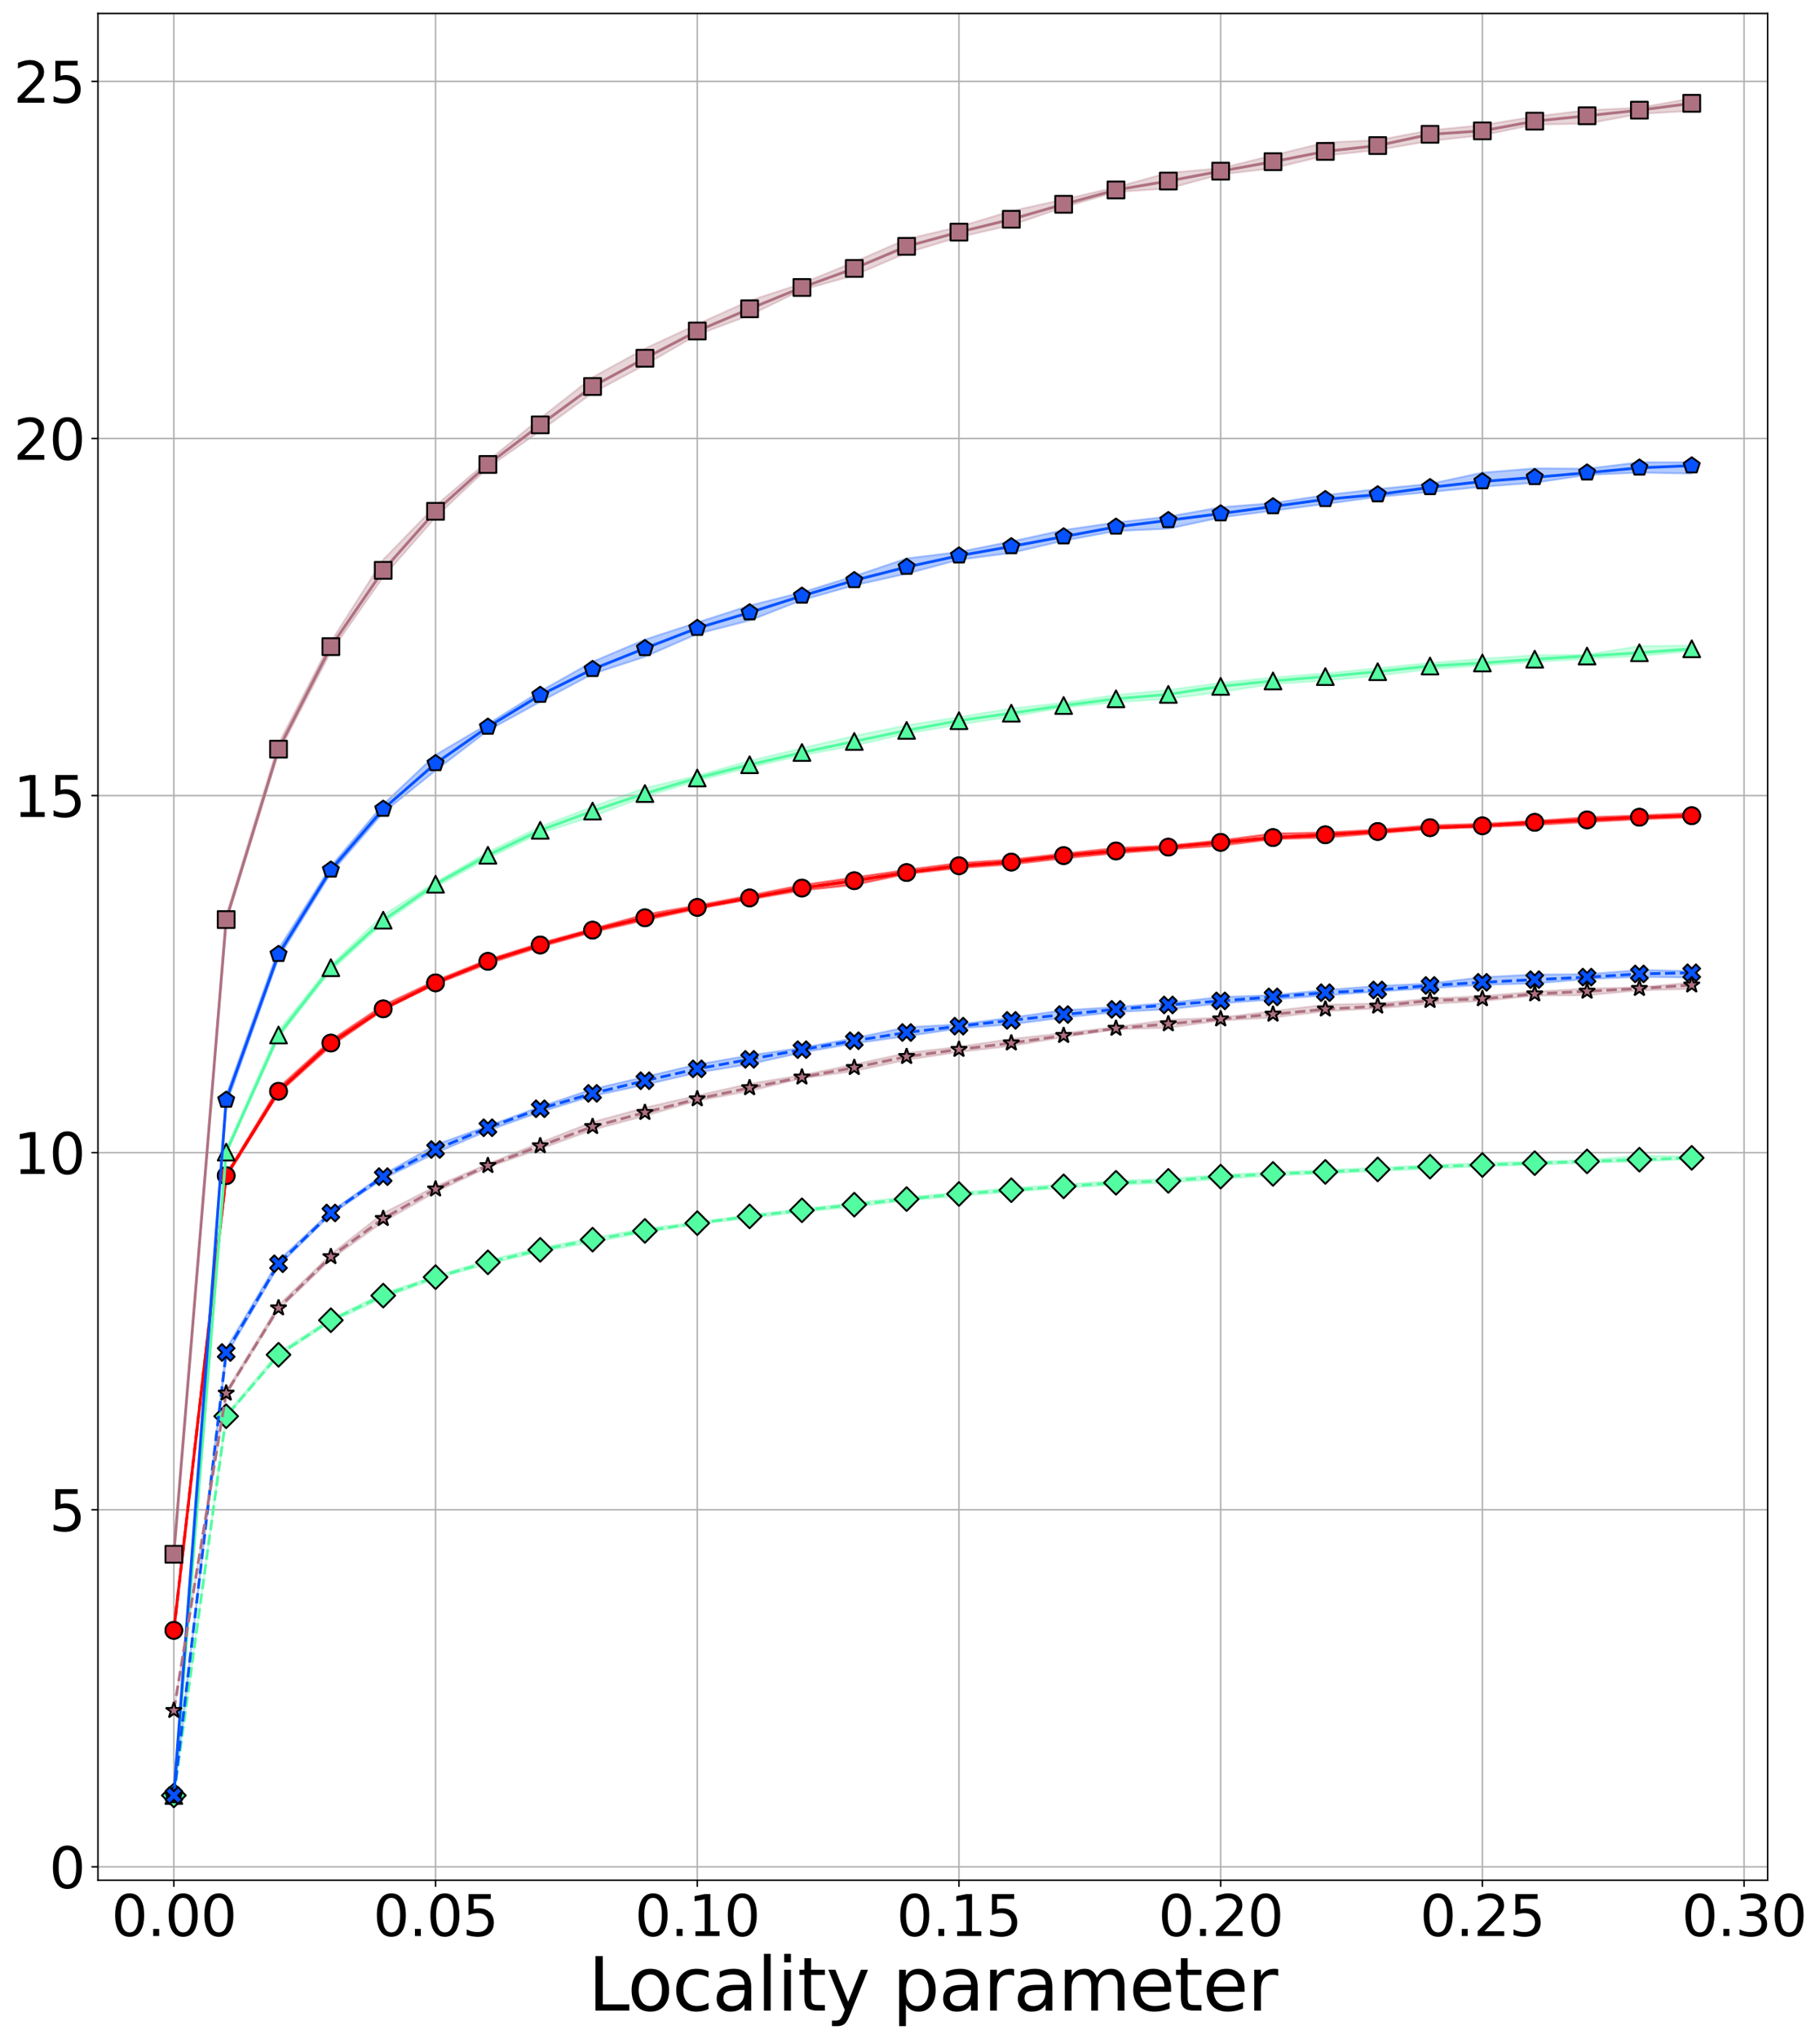 <?xml version="1.0" encoding="utf-8" standalone="no"?>
<!DOCTYPE svg PUBLIC "-//W3C//DTD SVG 1.1//EN"
  "http://www.w3.org/Graphics/SVG/1.1/DTD/svg11.dtd">
<svg height="1090.099pt" version="1.1" viewBox="0 0 973.179 1090.099" width="973.179pt" xmlns="http://www.w3.org/2000/svg" xmlns:xlink="http://www.w3.org/1999/xlink">
 <defs>
  <style type="text/css">*{stroke-linecap:butt;stroke-linejoin:round;}</style>
 </defs>
 <g id="figure_1">
  <g id="patch_1">
   <path d="M 0 1090.099 
L 973.179 1090.099 
L 973.179 0 
L 0 0 
z
" style="fill:#ffffff;"/>
  </g>
  <g id="axes_1">
   <g id="patch_2">
    <path d="M 52.375 1005.12 
L 945.175 1005.12 
L 945.175 7.2 
L 52.375 7.2 
z
" style="fill:#ffffff;"/>
   </g>
   <g id="PolyCollection_1">
    <defs>
     <path d="M 92.957 -218.573 
L 92.957 -218.573 
L 120.944 -460.749 
L 148.932 -505.694 
L 176.919 -530.895 
L 204.907 -550.174 
L 232.894 -563.978 
L 260.882 -574.908 
L 288.869 -583.891 
L 316.857 -591.798 
L 344.844 -598.2 
L 372.831 -604.247 
L 400.819 -609.313 
L 428.806 -614.123 
L 456.794 -617.086 
L 484.781 -622.934 
L 512.769 -626.073 
L 540.756 -628.058 
L 568.744 -631.242 
L 596.731 -634.013 
L 624.719 -636.052 
L 652.706 -638.075 
L 680.693 -641.484 
L 708.681 -642.362 
L 736.668 -644.611 
L 764.656 -646.936 
L 792.643 -647.997 
L 820.631 -649.097 
L 848.618 -650.677 
L 876.606 -652.136 
L 904.593 -653.166 
L 904.593 -655.407 
L 904.593 -655.407 
L 876.606 -654.212 
L 848.618 -653.258 
L 820.631 -651.277 
L 792.643 -649.734 
L 764.656 -648.936 
L 736.668 -646.619 
L 708.681 -645.092 
L 680.693 -644.523 
L 652.706 -640.885 
L 624.719 -638.098 
L 596.731 -636.781 
L 568.744 -633.819 
L 540.756 -630.619 
L 512.769 -628.791 
L 484.781 -625.099 
L 456.794 -621.026 
L 428.806 -616.971 
L 400.819 -611.405 
L 372.831 -606.076 
L 344.844 -601.258 
L 316.857 -593.615 
L 288.869 -585.941 
L 260.882 -577.107 
L 232.894 -565.906 
L 204.907 -552.701 
L 176.919 -534.052 
L 148.932 -508.653 
L 120.944 -462.379 
L 92.957 -218.573 
z
" id="m23c514df63" style="stroke:#fe0002;stroke-opacity:0.3;"/>
    </defs>
    <g clip-path="url(#pddb7ab4863)">
     <use style="fill:#fe0002;fill-opacity:0.3;stroke:#fe0002;stroke-opacity:0.3;" x="0" xlink:href="#m23c514df63" y="1090.099"/>
    </g>
   </g>
   <g id="PolyCollection_2">
    <g clip-path="url(#pddb7ab4863)">
     <use style="fill:#fe0002;fill-opacity:0.3;stroke:#fe0002;stroke-opacity:0.3;" x="0" xlink:href="#m23c514df63" y="1090.099"/>
    </g>
   </g>
   <g id="PolyCollection_3">
    <defs>
     <path d="M 92.957 -130.339 
L 92.957 -130.339 
L 120.944 -473.118 
L 148.932 -535.411 
L 176.919 -571.163 
L 204.907 -596.493 
L 232.894 -615.933 
L 260.882 -631.234 
L 288.869 -644.691 
L 316.857 -653.613 
L 344.844 -664.245 
L 372.831 -672.701 
L 400.819 -679.764 
L 428.806 -686.319 
L 456.794 -691.499 
L 484.781 -697.948 
L 512.769 -702.727 
L 540.756 -707.026 
L 568.744 -711.882 
L 596.731 -714.688 
L 624.719 -716.581 
L 652.706 -720.136 
L 680.693 -724.442 
L 708.681 -726.267 
L 736.668 -728.863 
L 764.656 -732.409 
L 792.643 -734.299 
L 820.631 -736.284 
L 848.618 -737.937 
L 876.606 -739.369 
L 904.593 -742.106 
L 904.593 -745.012 
L 904.593 -745.012 
L 876.606 -744.721 
L 848.618 -740.129 
L 820.631 -739.842 
L 792.643 -737.968 
L 764.656 -735.693 
L 736.668 -732.902 
L 708.681 -730.161 
L 680.693 -727.928 
L 652.706 -725.053 
L 624.719 -721.273 
L 596.731 -718.567 
L 568.744 -714.455 
L 540.756 -711.355 
L 512.769 -706.762 
L 484.781 -702.387 
L 456.794 -696.741 
L 428.806 -690.117 
L 400.819 -683.372 
L 372.831 -675.446 
L 344.844 -668.872 
L 316.857 -658.87 
L 288.869 -648.154 
L 260.882 -634.613 
L 232.894 -618.579 
L 204.907 -600.975 
L 176.919 -574.244 
L 148.932 -539.198 
L 120.944 -476.008 
L 92.957 -130.339 
z
" id="m0cbf4e301d" style="stroke:#53fca1;stroke-opacity:0.3;"/>
    </defs>
    <g clip-path="url(#pddb7ab4863)">
     <use style="fill:#53fca1;fill-opacity:0.3;stroke:#53fca1;stroke-opacity:0.3;" x="0" xlink:href="#m0cbf4e301d" y="1090.099"/>
    </g>
   </g>
   <g id="PolyCollection_4">
    <defs>
     <path d="M 92.957 -130.339 
L 92.957 -130.339 
L 120.944 -332.488 
L 148.932 -365.277 
L 176.919 -383.381 
L 204.907 -396.238 
L 232.894 -406.539 
L 260.882 -414.391 
L 288.869 -420.923 
L 316.857 -426.039 
L 344.844 -431.254 
L 372.831 -435.602 
L 400.819 -438.977 
L 428.806 -442.26 
L 456.794 -444.99 
L 484.781 -448.288 
L 512.769 -450.755 
L 540.756 -452.988 
L 568.744 -455.114 
L 596.731 -456.672 
L 624.719 -457.894 
L 652.706 -459.787 
L 680.693 -461.738 
L 708.681 -462.704 
L 736.668 -464.074 
L 764.656 -465.357 
L 792.643 -466.647 
L 820.631 -467.419 
L 848.618 -468.434 
L 876.606 -469.19 
L 904.593 -470.492 
L 904.593 -471.931 
L 904.593 -471.931 
L 876.606 -472.317 
L 848.618 -469.95 
L 820.631 -469.263 
L 792.643 -468.51 
L 764.656 -467.258 
L 736.668 -465.872 
L 708.681 -464.72 
L 680.693 -463.479 
L 652.706 -462.124 
L 624.719 -459.997 
L 596.731 -458.917 
L 568.744 -456.974 
L 540.756 -455.126 
L 512.769 -452.553 
L 484.781 -450.254 
L 456.794 -447.143 
L 428.806 -443.803 
L 400.819 -440.726 
L 372.831 -436.69 
L 344.844 -433.464 
L 316.857 -428.25 
L 288.869 -423.107 
L 260.882 -416.468 
L 232.894 -407.909 
L 204.907 -398.865 
L 176.919 -385.068 
L 148.932 -367.251 
L 120.944 -334.064 
L 92.957 -130.339 
z
" id="ma7f40b31f6" style="stroke:#53fca1;stroke-opacity:0.3;"/>
    </defs>
    <g clip-path="url(#pddb7ab4863)">
     <use style="fill:#53fca1;fill-opacity:0.3;stroke:#53fca1;stroke-opacity:0.3;" x="0" xlink:href="#ma7f40b31f6" y="1090.099"/>
    </g>
   </g>
   <g id="PolyCollection_5">
    <defs>
     <path d="M 92.957 -130.339 
L 92.957 -130.339 
L 120.944 -499.414 
L 148.932 -577.978 
L 176.919 -623.251 
L 204.907 -655.675 
L 232.894 -678.206 
L 260.882 -699.597 
L 288.869 -714.955 
L 316.857 -729.844 
L 344.844 -739.01 
L 372.831 -751.253 
L 400.819 -758.396 
L 428.806 -769.299 
L 456.794 -777.202 
L 484.781 -783.409 
L 512.769 -790.881 
L 540.756 -794.504 
L 568.744 -801.066 
L 596.731 -806.235 
L 624.719 -807.464 
L 652.706 -813.458 
L 680.693 -817.104 
L 708.681 -820.704 
L 736.668 -824.445 
L 764.656 -827.06 
L 792.643 -829.897 
L 820.631 -832.035 
L 848.618 -836.204 
L 876.606 -837.479 
L 904.593 -836.937 
L 904.593 -842.969 
L 904.593 -842.969 
L 876.606 -843.011 
L 848.618 -839.548 
L 820.631 -839.731 
L 792.643 -837.448 
L 764.656 -831.439 
L 736.668 -828.679 
L 708.681 -825.449 
L 680.693 -821.151 
L 652.706 -818.967 
L 624.719 -813.935 
L 596.731 -810.809 
L 568.744 -806.754 
L 540.756 -800.635 
L 512.769 -795.049 
L 484.781 -791.583 
L 456.794 -782.119 
L 428.806 -773.434 
L 400.819 -766.402 
L 372.831 -757.343 
L 344.844 -748.203 
L 316.857 -736.353 
L 288.869 -720.559 
L 260.882 -703.086 
L 232.894 -686.579 
L 204.907 -660.115 
L 176.919 -627.042 
L 148.932 -582.906 
L 120.944 -504.652 
L 92.957 -130.339 
z
" id="m5952fca141" style="stroke:#0652ff;stroke-opacity:0.3;"/>
    </defs>
    <g clip-path="url(#pddb7ab4863)">
     <use style="fill:#0652ff;fill-opacity:0.3;stroke:#0652ff;stroke-opacity:0.3;" x="0" xlink:href="#m5952fca141" y="1090.099"/>
    </g>
   </g>
   <g id="PolyCollection_6">
    <defs>
     <path d="M 92.957 -130.339 
L 92.957 -130.339 
L 120.944 -365.422 
L 148.932 -413.387 
L 176.919 -440.867 
L 204.907 -459.963 
L 232.894 -473.676 
L 260.882 -485.709 
L 288.869 -495.677 
L 316.857 -504.209 
L 344.844 -510.23 
L 372.831 -516.708 
L 400.819 -521.251 
L 428.806 -527.463 
L 456.794 -532.334 
L 484.781 -536.186 
L 512.769 -540.305 
L 540.756 -542.546 
L 568.744 -546.146 
L 596.731 -549.105 
L 624.719 -550.575 
L 652.706 -553.709 
L 680.693 -555.828 
L 708.681 -558.008 
L 736.668 -560.054 
L 764.656 -561.825 
L 792.643 -563.631 
L 820.631 -564.406 
L 848.618 -566.716 
L 876.606 -567.884 
L 904.593 -567.548 
L 904.593 -571.026 
L 904.593 -571.026 
L 876.606 -571.568 
L 848.618 -569.335 
L 820.631 -569.178 
L 792.643 -567.724 
L 764.656 -564.372 
L 736.668 -563.047 
L 708.681 -560.879 
L 680.693 -558.164 
L 652.706 -557.118 
L 624.719 -554.053 
L 596.731 -551.785 
L 568.744 -550.059 
L 540.756 -546.158 
L 512.769 -542.527 
L 484.781 -540.992 
L 456.794 -535.144 
L 428.806 -530.04 
L 400.819 -525.913 
L 372.831 -521.083 
L 344.844 -514.467 
L 316.857 -507.886 
L 288.869 -498.513 
L 260.882 -488.19 
L 232.894 -478.127 
L 204.907 -462.177 
L 176.919 -442.528 
L 148.932 -416.254 
L 120.944 -369.072 
L 92.957 -130.339 
z
" id="md74a948217" style="stroke:#0652ff;stroke-opacity:0.3;"/>
    </defs>
    <g clip-path="url(#pddb7ab4863)">
     <use style="fill:#0652ff;fill-opacity:0.3;stroke:#0652ff;stroke-opacity:0.3;" x="0" xlink:href="#md74a948217" y="1090.099"/>
    </g>
   </g>
   <g id="PolyCollection_7">
    <defs>
     <path d="M 92.957 -259.257 
L 92.957 -259.257 
L 120.944 -597.154 
L 148.932 -687.701 
L 176.919 -741.725 
L 204.907 -781.711 
L 232.894 -813.588 
L 260.882 -840.105 
L 288.869 -859.743 
L 316.857 -880.091 
L 344.844 -895.011 
L 372.831 -911.156 
L 400.819 -921.566 
L 428.806 -935.142 
L 456.794 -942.911 
L 484.781 -954.925 
L 512.769 -963.343 
L 540.756 -969.73 
L 568.744 -979.266 
L 596.731 -987.505 
L 624.719 -989.322 
L 652.706 -996.87 
L 680.693 -1000.157 
L 708.681 -1006.891 
L 736.668 -1009.918 
L 764.656 -1014.729 
L 792.643 -1017.806 
L 820.631 -1023.528 
L 848.618 -1024.002 
L 876.606 -1029.201 
L 904.593 -1030.828 
L 904.593 -1037.539 
L 904.593 -1037.539 
L 876.606 -1032.504 
L 848.618 -1031.19 
L 820.631 -1027.816 
L 792.643 -1023.196 
L 764.656 -1020.436 
L 736.668 -1015.175 
L 708.681 -1013.904 
L 680.693 -1007.055 
L 652.706 -1000.13 
L 624.719 -997.721 
L 596.731 -989.994 
L 568.744 -983.443 
L 540.756 -977.293 
L 512.769 -968.852 
L 484.781 -962.263 
L 456.794 -950.023 
L 428.806 -938.509 
L 400.819 -929.366 
L 372.831 -916.745 
L 344.844 -903.746 
L 316.857 -888.406 
L 288.869 -866.462 
L 260.882 -843.694 
L 232.894 -819.727 
L 204.907 -790.938 
L 176.919 -747.046 
L 148.932 -692.584 
L 120.944 -600.578 
L 92.957 -259.257 
z
" id="me5a037c5cf" style="stroke:#ae7181;stroke-opacity:0.3;"/>
    </defs>
    <g clip-path="url(#pddb7ab4863)">
     <use style="fill:#ae7181;fill-opacity:0.3;stroke:#ae7181;stroke-opacity:0.3;" x="0" xlink:href="#me5a037c5cf" y="1090.099"/>
    </g>
   </g>
   <g id="PolyCollection_8">
    <defs>
     <path d="M 92.957 -175.714 
L 92.957 -175.714 
L 120.944 -344.662 
L 148.932 -389.936 
L 176.919 -416.947 
L 204.907 -436.94 
L 232.894 -452.879 
L 260.882 -466.138 
L 288.869 -475.957 
L 316.857 -486.131 
L 344.844 -493.591 
L 372.831 -501.663 
L 400.819 -506.868 
L 428.806 -513.656 
L 456.794 -517.541 
L 484.781 -523.548 
L 512.769 -527.757 
L 540.756 -530.95 
L 568.744 -535.718 
L 596.731 -539.838 
L 624.719 -540.746 
L 652.706 -544.52 
L 680.693 -546.163 
L 708.681 -549.531 
L 736.668 -551.044 
L 764.656 -553.449 
L 792.643 -554.988 
L 820.631 -557.849 
L 848.618 -558.086 
L 876.606 -560.686 
L 904.593 -561.499 
L 904.593 -564.855 
L 904.593 -564.855 
L 876.606 -562.337 
L 848.618 -561.68 
L 820.631 -559.993 
L 792.643 -557.683 
L 764.656 -556.303 
L 736.668 -553.673 
L 708.681 -553.037 
L 680.693 -549.613 
L 652.706 -546.15 
L 624.719 -544.946 
L 596.731 -541.082 
L 568.744 -537.807 
L 540.756 -534.731 
L 512.769 -530.511 
L 484.781 -527.216 
L 456.794 -521.097 
L 428.806 -515.34 
L 400.819 -510.768 
L 372.831 -504.457 
L 344.844 -497.958 
L 316.857 -490.288 
L 288.869 -479.316 
L 260.882 -467.932 
L 232.894 -455.948 
L 204.907 -441.554 
L 176.919 -419.608 
L 148.932 -392.377 
L 120.944 -346.374 
L 92.957 -175.714 
z
" id="m7988784950" style="stroke:#ae7181;stroke-opacity:0.3;"/>
    </defs>
    <g clip-path="url(#pddb7ab4863)">
     <use style="fill:#ae7181;fill-opacity:0.3;stroke:#ae7181;stroke-opacity:0.3;" x="0" xlink:href="#m7988784950" y="1090.099"/>
    </g>
   </g>
   <g id="matplotlib.axis_1">
    <g id="xtick_1">
     <g id="line2d_1">
      <path clip-path="url(#pddb7ab4863)" d="M 92.957 1005.12 
L 92.957 7.2 
" style="fill:none;stroke:#b0b0b0;stroke-linecap:square;stroke-width:0.8;"/>
     </g>
     <g id="line2d_2">
      <defs>
       <path d="M 0 0 
L 0 3.5 
" id="m2d2b3b5a59" style="stroke:#000000;stroke-width:0.8;"/>
      </defs>
      <g>
       <use style="stroke:#000000;stroke-width:0.8;" x="92.957" xlink:href="#m2d2b3b5a59" y="1005.12"/>
      </g>
     </g>
     <g id="text_1">
      <!-- 0.00 -->
      <g transform="translate(59.558 1034.915)scale(0.3 -0.3)">
       <defs>
        <path d="M 2034 4250 
Q 1547 4250 1301 3770 
Q 1056 3291 1056 2328 
Q 1056 1369 1301 889 
Q 1547 409 2034 409 
Q 2525 409 2770 889 
Q 3016 1369 3016 2328 
Q 3016 3291 2770 3770 
Q 2525 4250 2034 4250 
z
M 2034 4750 
Q 2819 4750 3233 4129 
Q 3647 3509 3647 2328 
Q 3647 1150 3233 529 
Q 2819 -91 2034 -91 
Q 1250 -91 836 529 
Q 422 1150 422 2328 
Q 422 3509 836 4129 
Q 1250 4750 2034 4750 
z
" id="DejaVuSans-30" transform="scale(0.016)"/>
        <path d="M 684 794 
L 1344 794 
L 1344 0 
L 684 0 
L 684 794 
z
" id="DejaVuSans-2e" transform="scale(0.016)"/>
       </defs>
       <use xlink:href="#DejaVuSans-30"/>
       <use x="63.623" xlink:href="#DejaVuSans-2e"/>
       <use x="95.41" xlink:href="#DejaVuSans-30"/>
       <use x="159.033" xlink:href="#DejaVuSans-30"/>
      </g>
     </g>
    </g>
    <g id="xtick_2">
     <g id="line2d_3">
      <path clip-path="url(#pddb7ab4863)" d="M 232.894 1005.12 
L 232.894 7.2 
" style="fill:none;stroke:#b0b0b0;stroke-linecap:square;stroke-width:0.8;"/>
     </g>
     <g id="line2d_4">
      <g>
       <use style="stroke:#000000;stroke-width:0.8;" x="232.894" xlink:href="#m2d2b3b5a59" y="1005.12"/>
      </g>
     </g>
     <g id="text_2">
      <!-- 0.05 -->
      <g transform="translate(199.496 1034.915)scale(0.3 -0.3)">
       <defs>
        <path d="M 691 4666 
L 3169 4666 
L 3169 4134 
L 1269 4134 
L 1269 2991 
Q 1406 3038 1543 3061 
Q 1681 3084 1819 3084 
Q 2600 3084 3056 2656 
Q 3513 2228 3513 1497 
Q 3513 744 3044 326 
Q 2575 -91 1722 -91 
Q 1428 -91 1123 -41 
Q 819 9 494 109 
L 494 744 
Q 775 591 1075 516 
Q 1375 441 1709 441 
Q 2250 441 2565 725 
Q 2881 1009 2881 1497 
Q 2881 1984 2565 2268 
Q 2250 2553 1709 2553 
Q 1456 2553 1204 2497 
Q 953 2441 691 2322 
L 691 4666 
z
" id="DejaVuSans-35" transform="scale(0.016)"/>
       </defs>
       <use xlink:href="#DejaVuSans-30"/>
       <use x="63.623" xlink:href="#DejaVuSans-2e"/>
       <use x="95.41" xlink:href="#DejaVuSans-30"/>
       <use x="159.033" xlink:href="#DejaVuSans-35"/>
      </g>
     </g>
    </g>
    <g id="xtick_3">
     <g id="line2d_5">
      <path clip-path="url(#pddb7ab4863)" d="M 372.831 1005.12 
L 372.831 7.2 
" style="fill:none;stroke:#b0b0b0;stroke-linecap:square;stroke-width:0.8;"/>
     </g>
     <g id="line2d_6">
      <g>
       <use style="stroke:#000000;stroke-width:0.8;" x="372.831" xlink:href="#m2d2b3b5a59" y="1005.12"/>
      </g>
     </g>
     <g id="text_3">
      <!-- 0.10 -->
      <g transform="translate(339.433 1034.915)scale(0.3 -0.3)">
       <defs>
        <path d="M 794 531 
L 1825 531 
L 1825 4091 
L 703 3866 
L 703 4441 
L 1819 4666 
L 2450 4666 
L 2450 531 
L 3481 531 
L 3481 0 
L 794 0 
L 794 531 
z
" id="DejaVuSans-31" transform="scale(0.016)"/>
       </defs>
       <use xlink:href="#DejaVuSans-30"/>
       <use x="63.623" xlink:href="#DejaVuSans-2e"/>
       <use x="95.41" xlink:href="#DejaVuSans-31"/>
       <use x="159.033" xlink:href="#DejaVuSans-30"/>
      </g>
     </g>
    </g>
    <g id="xtick_4">
     <g id="line2d_7">
      <path clip-path="url(#pddb7ab4863)" d="M 512.769 1005.12 
L 512.769 7.2 
" style="fill:none;stroke:#b0b0b0;stroke-linecap:square;stroke-width:0.8;"/>
     </g>
     <g id="line2d_8">
      <g>
       <use style="stroke:#000000;stroke-width:0.8;" x="512.769" xlink:href="#m2d2b3b5a59" y="1005.12"/>
      </g>
     </g>
     <g id="text_4">
      <!-- 0.15 -->
      <g transform="translate(479.37 1034.915)scale(0.3 -0.3)">
       <use xlink:href="#DejaVuSans-30"/>
       <use x="63.623" xlink:href="#DejaVuSans-2e"/>
       <use x="95.41" xlink:href="#DejaVuSans-31"/>
       <use x="159.033" xlink:href="#DejaVuSans-35"/>
      </g>
     </g>
    </g>
    <g id="xtick_5">
     <g id="line2d_9">
      <path clip-path="url(#pddb7ab4863)" d="M 652.706 1005.12 
L 652.706 7.2 
" style="fill:none;stroke:#b0b0b0;stroke-linecap:square;stroke-width:0.8;"/>
     </g>
     <g id="line2d_10">
      <g>
       <use style="stroke:#000000;stroke-width:0.8;" x="652.706" xlink:href="#m2d2b3b5a59" y="1005.12"/>
      </g>
     </g>
     <g id="text_5">
      <!-- 0.20 -->
      <g transform="translate(619.308 1034.915)scale(0.3 -0.3)">
       <defs>
        <path d="M 1228 531 
L 3431 531 
L 3431 0 
L 469 0 
L 469 531 
Q 828 903 1448 1529 
Q 2069 2156 2228 2338 
Q 2531 2678 2651 2914 
Q 2772 3150 2772 3378 
Q 2772 3750 2511 3984 
Q 2250 4219 1831 4219 
Q 1534 4219 1204 4116 
Q 875 4013 500 3803 
L 500 4441 
Q 881 4594 1212 4672 
Q 1544 4750 1819 4750 
Q 2544 4750 2975 4387 
Q 3406 4025 3406 3419 
Q 3406 3131 3298 2873 
Q 3191 2616 2906 2266 
Q 2828 2175 2409 1742 
Q 1991 1309 1228 531 
z
" id="DejaVuSans-32" transform="scale(0.016)"/>
       </defs>
       <use xlink:href="#DejaVuSans-30"/>
       <use x="63.623" xlink:href="#DejaVuSans-2e"/>
       <use x="95.41" xlink:href="#DejaVuSans-32"/>
       <use x="159.033" xlink:href="#DejaVuSans-30"/>
      </g>
     </g>
    </g>
    <g id="xtick_6">
     <g id="line2d_11">
      <path clip-path="url(#pddb7ab4863)" d="M 792.643 1005.12 
L 792.643 7.2 
" style="fill:none;stroke:#b0b0b0;stroke-linecap:square;stroke-width:0.8;"/>
     </g>
     <g id="line2d_12">
      <g>
       <use style="stroke:#000000;stroke-width:0.8;" x="792.643" xlink:href="#m2d2b3b5a59" y="1005.12"/>
      </g>
     </g>
     <g id="text_6">
      <!-- 0.25 -->
      <g transform="translate(759.245 1034.915)scale(0.3 -0.3)">
       <use xlink:href="#DejaVuSans-30"/>
       <use x="63.623" xlink:href="#DejaVuSans-2e"/>
       <use x="95.41" xlink:href="#DejaVuSans-32"/>
       <use x="159.033" xlink:href="#DejaVuSans-35"/>
      </g>
     </g>
    </g>
    <g id="xtick_7">
     <g id="line2d_13">
      <path clip-path="url(#pddb7ab4863)" d="M 932.581 1005.12 
L 932.581 7.2 
" style="fill:none;stroke:#b0b0b0;stroke-linecap:square;stroke-width:0.8;"/>
     </g>
     <g id="line2d_14">
      <g>
       <use style="stroke:#000000;stroke-width:0.8;" x="932.581" xlink:href="#m2d2b3b5a59" y="1005.12"/>
      </g>
     </g>
     <g id="text_7">
      <!-- 0.30 -->
      <g transform="translate(899.182 1034.915)scale(0.3 -0.3)">
       <defs>
        <path d="M 2597 2516 
Q 3050 2419 3304 2112 
Q 3559 1806 3559 1356 
Q 3559 666 3084 287 
Q 2609 -91 1734 -91 
Q 1441 -91 1130 -33 
Q 819 25 488 141 
L 488 750 
Q 750 597 1062 519 
Q 1375 441 1716 441 
Q 2309 441 2620 675 
Q 2931 909 2931 1356 
Q 2931 1769 2642 2001 
Q 2353 2234 1838 2234 
L 1294 2234 
L 1294 2753 
L 1863 2753 
Q 2328 2753 2575 2939 
Q 2822 3125 2822 3475 
Q 2822 3834 2567 4026 
Q 2313 4219 1838 4219 
Q 1578 4219 1281 4162 
Q 984 4106 628 3988 
L 628 4550 
Q 988 4650 1302 4700 
Q 1616 4750 1894 4750 
Q 2613 4750 3031 4423 
Q 3450 4097 3450 3541 
Q 3450 3153 3228 2886 
Q 3006 2619 2597 2516 
z
" id="DejaVuSans-33" transform="scale(0.016)"/>
       </defs>
       <use xlink:href="#DejaVuSans-30"/>
       <use x="63.623" xlink:href="#DejaVuSans-2e"/>
       <use x="95.41" xlink:href="#DejaVuSans-33"/>
       <use x="159.033" xlink:href="#DejaVuSans-30"/>
      </g>
     </g>
    </g>
    <g id="text_8">
     <!-- Locality parameter -->
     <g transform="translate(314.482 1074.788)scale(0.39 -0.39)">
      <defs>
       <path d="M 628 4666 
L 1259 4666 
L 1259 531 
L 3531 531 
L 3531 0 
L 628 0 
L 628 4666 
z
" id="DejaVuSans-4c" transform="scale(0.016)"/>
       <path d="M 1959 3097 
Q 1497 3097 1228 2736 
Q 959 2375 959 1747 
Q 959 1119 1226 758 
Q 1494 397 1959 397 
Q 2419 397 2687 759 
Q 2956 1122 2956 1747 
Q 2956 2369 2687 2733 
Q 2419 3097 1959 3097 
z
M 1959 3584 
Q 2709 3584 3137 3096 
Q 3566 2609 3566 1747 
Q 3566 888 3137 398 
Q 2709 -91 1959 -91 
Q 1206 -91 779 398 
Q 353 888 353 1747 
Q 353 2609 779 3096 
Q 1206 3584 1959 3584 
z
" id="DejaVuSans-6f" transform="scale(0.016)"/>
       <path d="M 3122 3366 
L 3122 2828 
Q 2878 2963 2633 3030 
Q 2388 3097 2138 3097 
Q 1578 3097 1268 2742 
Q 959 2388 959 1747 
Q 959 1106 1268 751 
Q 1578 397 2138 397 
Q 2388 397 2633 464 
Q 2878 531 3122 666 
L 3122 134 
Q 2881 22 2623 -34 
Q 2366 -91 2075 -91 
Q 1284 -91 818 406 
Q 353 903 353 1747 
Q 353 2603 823 3093 
Q 1294 3584 2113 3584 
Q 2378 3584 2631 3529 
Q 2884 3475 3122 3366 
z
" id="DejaVuSans-63" transform="scale(0.016)"/>
       <path d="M 2194 1759 
Q 1497 1759 1228 1600 
Q 959 1441 959 1056 
Q 959 750 1161 570 
Q 1363 391 1709 391 
Q 2188 391 2477 730 
Q 2766 1069 2766 1631 
L 2766 1759 
L 2194 1759 
z
M 3341 1997 
L 3341 0 
L 2766 0 
L 2766 531 
Q 2569 213 2275 61 
Q 1981 -91 1556 -91 
Q 1019 -91 701 211 
Q 384 513 384 1019 
Q 384 1609 779 1909 
Q 1175 2209 1959 2209 
L 2766 2209 
L 2766 2266 
Q 2766 2663 2505 2880 
Q 2244 3097 1772 3097 
Q 1472 3097 1187 3025 
Q 903 2953 641 2809 
L 641 3341 
Q 956 3463 1253 3523 
Q 1550 3584 1831 3584 
Q 2591 3584 2966 3190 
Q 3341 2797 3341 1997 
z
" id="DejaVuSans-61" transform="scale(0.016)"/>
       <path d="M 603 4863 
L 1178 4863 
L 1178 0 
L 603 0 
L 603 4863 
z
" id="DejaVuSans-6c" transform="scale(0.016)"/>
       <path d="M 603 3500 
L 1178 3500 
L 1178 0 
L 603 0 
L 603 3500 
z
M 603 4863 
L 1178 4863 
L 1178 4134 
L 603 4134 
L 603 4863 
z
" id="DejaVuSans-69" transform="scale(0.016)"/>
       <path d="M 1172 4494 
L 1172 3500 
L 2356 3500 
L 2356 3053 
L 1172 3053 
L 1172 1153 
Q 1172 725 1289 603 
Q 1406 481 1766 481 
L 2356 481 
L 2356 0 
L 1766 0 
Q 1100 0 847 248 
Q 594 497 594 1153 
L 594 3053 
L 172 3053 
L 172 3500 
L 594 3500 
L 594 4494 
L 1172 4494 
z
" id="DejaVuSans-74" transform="scale(0.016)"/>
       <path d="M 2059 -325 
Q 1816 -950 1584 -1140 
Q 1353 -1331 966 -1331 
L 506 -1331 
L 506 -850 
L 844 -850 
Q 1081 -850 1212 -737 
Q 1344 -625 1503 -206 
L 1606 56 
L 191 3500 
L 800 3500 
L 1894 763 
L 2988 3500 
L 3597 3500 
L 2059 -325 
z
" id="DejaVuSans-79" transform="scale(0.016)"/>
       <path id="DejaVuSans-20" transform="scale(0.016)"/>
       <path d="M 1159 525 
L 1159 -1331 
L 581 -1331 
L 581 3500 
L 1159 3500 
L 1159 2969 
Q 1341 3281 1617 3432 
Q 1894 3584 2278 3584 
Q 2916 3584 3314 3078 
Q 3713 2572 3713 1747 
Q 3713 922 3314 415 
Q 2916 -91 2278 -91 
Q 1894 -91 1617 61 
Q 1341 213 1159 525 
z
M 3116 1747 
Q 3116 2381 2855 2742 
Q 2594 3103 2138 3103 
Q 1681 3103 1420 2742 
Q 1159 2381 1159 1747 
Q 1159 1113 1420 752 
Q 1681 391 2138 391 
Q 2594 391 2855 752 
Q 3116 1113 3116 1747 
z
" id="DejaVuSans-70" transform="scale(0.016)"/>
       <path d="M 2631 2963 
Q 2534 3019 2420 3045 
Q 2306 3072 2169 3072 
Q 1681 3072 1420 2755 
Q 1159 2438 1159 1844 
L 1159 0 
L 581 0 
L 581 3500 
L 1159 3500 
L 1159 2956 
Q 1341 3275 1631 3429 
Q 1922 3584 2338 3584 
Q 2397 3584 2469 3576 
Q 2541 3569 2628 3553 
L 2631 2963 
z
" id="DejaVuSans-72" transform="scale(0.016)"/>
       <path d="M 3328 2828 
Q 3544 3216 3844 3400 
Q 4144 3584 4550 3584 
Q 5097 3584 5394 3201 
Q 5691 2819 5691 2113 
L 5691 0 
L 5113 0 
L 5113 2094 
Q 5113 2597 4934 2840 
Q 4756 3084 4391 3084 
Q 3944 3084 3684 2787 
Q 3425 2491 3425 1978 
L 3425 0 
L 2847 0 
L 2847 2094 
Q 2847 2600 2669 2842 
Q 2491 3084 2119 3084 
Q 1678 3084 1418 2786 
Q 1159 2488 1159 1978 
L 1159 0 
L 581 0 
L 581 3500 
L 1159 3500 
L 1159 2956 
Q 1356 3278 1631 3431 
Q 1906 3584 2284 3584 
Q 2666 3584 2933 3390 
Q 3200 3197 3328 2828 
z
" id="DejaVuSans-6d" transform="scale(0.016)"/>
       <path d="M 3597 1894 
L 3597 1613 
L 953 1613 
Q 991 1019 1311 708 
Q 1631 397 2203 397 
Q 2534 397 2845 478 
Q 3156 559 3463 722 
L 3463 178 
Q 3153 47 2828 -22 
Q 2503 -91 2169 -91 
Q 1331 -91 842 396 
Q 353 884 353 1716 
Q 353 2575 817 3079 
Q 1281 3584 2069 3584 
Q 2775 3584 3186 3129 
Q 3597 2675 3597 1894 
z
M 3022 2063 
Q 3016 2534 2758 2815 
Q 2500 3097 2075 3097 
Q 1594 3097 1305 2825 
Q 1016 2553 972 2059 
L 3022 2063 
z
" id="DejaVuSans-65" transform="scale(0.016)"/>
      </defs>
      <use xlink:href="#DejaVuSans-4c"/>
      <use x="53.963" xlink:href="#DejaVuSans-6f"/>
      <use x="115.145" xlink:href="#DejaVuSans-63"/>
      <use x="170.125" xlink:href="#DejaVuSans-61"/>
      <use x="231.404" xlink:href="#DejaVuSans-6c"/>
      <use x="259.188" xlink:href="#DejaVuSans-69"/>
      <use x="286.971" xlink:href="#DejaVuSans-74"/>
      <use x="326.18" xlink:href="#DejaVuSans-79"/>
      <use x="385.359" xlink:href="#DejaVuSans-20"/>
      <use x="417.146" xlink:href="#DejaVuSans-70"/>
      <use x="480.623" xlink:href="#DejaVuSans-61"/>
      <use x="541.902" xlink:href="#DejaVuSans-72"/>
      <use x="583.016" xlink:href="#DejaVuSans-61"/>
      <use x="644.295" xlink:href="#DejaVuSans-6d"/>
      <use x="741.707" xlink:href="#DejaVuSans-65"/>
      <use x="803.23" xlink:href="#DejaVuSans-74"/>
      <use x="842.439" xlink:href="#DejaVuSans-65"/>
      <use x="903.963" xlink:href="#DejaVuSans-72"/>
     </g>
    </g>
   </g>
   <g id="matplotlib.axis_2">
    <g id="ytick_1">
     <g id="line2d_15">
      <path clip-path="url(#pddb7ab4863)" d="M 52.375 997.929 
L 945.175 997.929 
" style="fill:none;stroke:#b0b0b0;stroke-linecap:square;stroke-width:0.8;"/>
     </g>
     <g id="line2d_16">
      <defs>
       <path d="M 0 0 
L -3.5 0 
" id="mbea52c8f58" style="stroke:#000000;stroke-width:0.8;"/>
      </defs>
      <g>
       <use style="stroke:#000000;stroke-width:0.8;" x="52.375" xlink:href="#mbea52c8f58" y="997.929"/>
      </g>
     </g>
     <g id="text_9">
      <!-- 0 -->
      <g transform="translate(26.288 1009.327)scale(0.3 -0.3)">
       <use xlink:href="#DejaVuSans-30"/>
      </g>
     </g>
    </g>
    <g id="ytick_2">
     <g id="line2d_17">
      <path clip-path="url(#pddb7ab4863)" d="M 52.375 807.046 
L 945.175 807.046 
" style="fill:none;stroke:#b0b0b0;stroke-linecap:square;stroke-width:0.8;"/>
     </g>
     <g id="line2d_18">
      <g>
       <use style="stroke:#000000;stroke-width:0.8;" x="52.375" xlink:href="#mbea52c8f58" y="807.046"/>
      </g>
     </g>
     <g id="text_10">
      <!-- 5 -->
      <g transform="translate(26.288 818.444)scale(0.3 -0.3)">
       <use xlink:href="#DejaVuSans-35"/>
      </g>
     </g>
    </g>
    <g id="ytick_3">
     <g id="line2d_19">
      <path clip-path="url(#pddb7ab4863)" d="M 52.375 616.164 
L 945.175 616.164 
" style="fill:none;stroke:#b0b0b0;stroke-linecap:square;stroke-width:0.8;"/>
     </g>
     <g id="line2d_20">
      <g>
       <use style="stroke:#000000;stroke-width:0.8;" x="52.375" xlink:href="#mbea52c8f58" y="616.164"/>
      </g>
     </g>
     <g id="text_11">
      <!-- 10 -->
      <g transform="translate(7.2 627.561)scale(0.3 -0.3)">
       <use xlink:href="#DejaVuSans-31"/>
       <use x="63.623" xlink:href="#DejaVuSans-30"/>
      </g>
     </g>
    </g>
    <g id="ytick_4">
     <g id="line2d_21">
      <path clip-path="url(#pddb7ab4863)" d="M 52.375 425.281 
L 945.175 425.281 
" style="fill:none;stroke:#b0b0b0;stroke-linecap:square;stroke-width:0.8;"/>
     </g>
     <g id="line2d_22">
      <g>
       <use style="stroke:#000000;stroke-width:0.8;" x="52.375" xlink:href="#mbea52c8f58" y="425.281"/>
      </g>
     </g>
     <g id="text_12">
      <!-- 15 -->
      <g transform="translate(7.2 436.679)scale(0.3 -0.3)">
       <use xlink:href="#DejaVuSans-31"/>
       <use x="63.623" xlink:href="#DejaVuSans-35"/>
      </g>
     </g>
    </g>
    <g id="ytick_5">
     <g id="line2d_23">
      <path clip-path="url(#pddb7ab4863)" d="M 52.375 234.399 
L 945.175 234.399 
" style="fill:none;stroke:#b0b0b0;stroke-linecap:square;stroke-width:0.8;"/>
     </g>
     <g id="line2d_24">
      <g>
       <use style="stroke:#000000;stroke-width:0.8;" x="52.375" xlink:href="#mbea52c8f58" y="234.399"/>
      </g>
     </g>
     <g id="text_13">
      <!-- 20 -->
      <g transform="translate(7.2 245.796)scale(0.3 -0.3)">
       <use xlink:href="#DejaVuSans-32"/>
       <use x="63.623" xlink:href="#DejaVuSans-30"/>
      </g>
     </g>
    </g>
    <g id="ytick_6">
     <g id="line2d_25">
      <path clip-path="url(#pddb7ab4863)" d="M 52.375 43.516 
L 945.175 43.516 
" style="fill:none;stroke:#b0b0b0;stroke-linecap:square;stroke-width:0.8;"/>
     </g>
     <g id="line2d_26">
      <g>
       <use style="stroke:#000000;stroke-width:0.8;" x="52.375" xlink:href="#mbea52c8f58" y="43.516"/>
      </g>
     </g>
     <g id="text_14">
      <!-- 25 -->
      <g transform="translate(7.2 54.914)scale(0.3 -0.3)">
       <use xlink:href="#DejaVuSans-32"/>
       <use x="63.623" xlink:href="#DejaVuSans-35"/>
      </g>
     </g>
    </g>
   </g>
   <g id="line2d_27">
    <path clip-path="url(#pddb7ab4863)" d="M 92.957 871.526 
L 120.944 628.465 
L 148.932 583.349 
L 176.919 557.579 
L 204.907 539.283 
L 232.894 525.388 
L 260.882 513.893 
L 288.869 505.156 
L 316.857 497.205 
L 344.844 490.619 
L 372.831 485.059 
L 400.819 479.997 
L 428.806 474.726 
L 456.794 470.787 
L 484.781 466.433 
L 512.769 462.801 
L 540.756 460.833 
L 568.744 457.38 
L 596.731 454.888 
L 624.719 452.835 
L 652.706 450.296 
L 680.693 447.737 
L 708.681 446.24 
L 736.668 444.479 
L 764.656 442.444 
L 792.643 441.444 
L 820.631 439.594 
L 848.618 438.294 
L 876.606 436.863 
L 904.593 436.045 
" style="fill:none;stroke:#fe0002;stroke-linecap:square;stroke-width:1.5;"/>
    <defs>
     <path d="M 0 4.5 
C 1.193 4.5 2.338 4.026 3.182 3.182 
C 4.026 2.338 4.5 1.193 4.5 0 
C 4.5 -1.193 4.026 -2.338 3.182 -3.182 
C 2.338 -4.026 1.193 -4.5 0 -4.5 
C -1.193 -4.5 -2.338 -4.026 -3.182 -3.182 
C -4.026 -2.338 -4.5 -1.193 -4.5 0 
C -4.5 1.193 -4.026 2.338 -3.182 3.182 
C -2.338 4.026 -1.193 4.5 0 4.5 
z
" id="mf11f7d1af7" style="stroke:#000000;"/>
    </defs>
    <g clip-path="url(#pddb7ab4863)">
     <use style="fill:#fe0002;stroke:#000000;" x="92.957" xlink:href="#mf11f7d1af7" y="871.526"/>
     <use style="fill:#fe0002;stroke:#000000;" x="120.944" xlink:href="#mf11f7d1af7" y="628.465"/>
     <use style="fill:#fe0002;stroke:#000000;" x="148.932" xlink:href="#mf11f7d1af7" y="583.349"/>
     <use style="fill:#fe0002;stroke:#000000;" x="176.919" xlink:href="#mf11f7d1af7" y="557.579"/>
     <use style="fill:#fe0002;stroke:#000000;" x="204.907" xlink:href="#mf11f7d1af7" y="539.283"/>
     <use style="fill:#fe0002;stroke:#000000;" x="232.894" xlink:href="#mf11f7d1af7" y="525.388"/>
     <use style="fill:#fe0002;stroke:#000000;" x="260.882" xlink:href="#mf11f7d1af7" y="513.893"/>
     <use style="fill:#fe0002;stroke:#000000;" x="288.869" xlink:href="#mf11f7d1af7" y="505.156"/>
     <use style="fill:#fe0002;stroke:#000000;" x="316.857" xlink:href="#mf11f7d1af7" y="497.205"/>
     <use style="fill:#fe0002;stroke:#000000;" x="344.844" xlink:href="#mf11f7d1af7" y="490.619"/>
     <use style="fill:#fe0002;stroke:#000000;" x="372.831" xlink:href="#mf11f7d1af7" y="485.059"/>
     <use style="fill:#fe0002;stroke:#000000;" x="400.819" xlink:href="#mf11f7d1af7" y="479.997"/>
     <use style="fill:#fe0002;stroke:#000000;" x="428.806" xlink:href="#mf11f7d1af7" y="474.726"/>
     <use style="fill:#fe0002;stroke:#000000;" x="456.794" xlink:href="#mf11f7d1af7" y="470.787"/>
     <use style="fill:#fe0002;stroke:#000000;" x="484.781" xlink:href="#mf11f7d1af7" y="466.433"/>
     <use style="fill:#fe0002;stroke:#000000;" x="512.769" xlink:href="#mf11f7d1af7" y="462.801"/>
     <use style="fill:#fe0002;stroke:#000000;" x="540.756" xlink:href="#mf11f7d1af7" y="460.833"/>
     <use style="fill:#fe0002;stroke:#000000;" x="568.744" xlink:href="#mf11f7d1af7" y="457.38"/>
     <use style="fill:#fe0002;stroke:#000000;" x="596.731" xlink:href="#mf11f7d1af7" y="454.888"/>
     <use style="fill:#fe0002;stroke:#000000;" x="624.719" xlink:href="#mf11f7d1af7" y="452.835"/>
     <use style="fill:#fe0002;stroke:#000000;" x="652.706" xlink:href="#mf11f7d1af7" y="450.296"/>
     <use style="fill:#fe0002;stroke:#000000;" x="680.693" xlink:href="#mf11f7d1af7" y="447.737"/>
     <use style="fill:#fe0002;stroke:#000000;" x="708.681" xlink:href="#mf11f7d1af7" y="446.24"/>
     <use style="fill:#fe0002;stroke:#000000;" x="736.668" xlink:href="#mf11f7d1af7" y="444.479"/>
     <use style="fill:#fe0002;stroke:#000000;" x="764.656" xlink:href="#mf11f7d1af7" y="442.444"/>
     <use style="fill:#fe0002;stroke:#000000;" x="792.643" xlink:href="#mf11f7d1af7" y="441.444"/>
     <use style="fill:#fe0002;stroke:#000000;" x="820.631" xlink:href="#mf11f7d1af7" y="439.594"/>
     <use style="fill:#fe0002;stroke:#000000;" x="848.618" xlink:href="#mf11f7d1af7" y="438.294"/>
     <use style="fill:#fe0002;stroke:#000000;" x="876.606" xlink:href="#mf11f7d1af7" y="436.863"/>
     <use style="fill:#fe0002;stroke:#000000;" x="904.593" xlink:href="#mf11f7d1af7" y="436.045"/>
    </g>
   </g>
   <g id="line2d_28">
    <path clip-path="url(#pddb7ab4863)" d="M 92.957 871.526 
L 120.944 628.465 
L 148.932 583.349 
L 176.919 557.579 
L 204.907 539.283 
L 232.894 525.388 
L 260.882 513.893 
L 288.869 505.156 
L 316.857 497.205 
L 344.844 490.619 
L 372.831 485.059 
L 400.819 479.997 
L 428.806 474.726 
L 456.794 470.787 
L 484.781 466.433 
L 512.769 462.801 
L 540.756 460.833 
L 568.744 457.38 
L 596.731 454.888 
L 624.719 452.835 
L 652.706 450.296 
L 680.693 447.737 
L 708.681 446.24 
L 736.668 444.479 
L 764.656 442.444 
L 792.643 441.444 
L 820.631 439.594 
L 848.618 438.294 
L 876.606 436.863 
L 904.593 436.045 
" style="fill:none;stroke:#fe0002;stroke-dasharray:5.55,2.4;stroke-dashoffset:0;stroke-width:1.5;"/>
    <g clip-path="url(#pddb7ab4863)">
     <use style="fill:#fe0002;stroke:#000000;" x="92.957" xlink:href="#mf11f7d1af7" y="871.526"/>
     <use style="fill:#fe0002;stroke:#000000;" x="120.944" xlink:href="#mf11f7d1af7" y="628.465"/>
     <use style="fill:#fe0002;stroke:#000000;" x="148.932" xlink:href="#mf11f7d1af7" y="583.349"/>
     <use style="fill:#fe0002;stroke:#000000;" x="176.919" xlink:href="#mf11f7d1af7" y="557.579"/>
     <use style="fill:#fe0002;stroke:#000000;" x="204.907" xlink:href="#mf11f7d1af7" y="539.283"/>
     <use style="fill:#fe0002;stroke:#000000;" x="232.894" xlink:href="#mf11f7d1af7" y="525.388"/>
     <use style="fill:#fe0002;stroke:#000000;" x="260.882" xlink:href="#mf11f7d1af7" y="513.893"/>
     <use style="fill:#fe0002;stroke:#000000;" x="288.869" xlink:href="#mf11f7d1af7" y="505.156"/>
     <use style="fill:#fe0002;stroke:#000000;" x="316.857" xlink:href="#mf11f7d1af7" y="497.205"/>
     <use style="fill:#fe0002;stroke:#000000;" x="344.844" xlink:href="#mf11f7d1af7" y="490.619"/>
     <use style="fill:#fe0002;stroke:#000000;" x="372.831" xlink:href="#mf11f7d1af7" y="485.059"/>
     <use style="fill:#fe0002;stroke:#000000;" x="400.819" xlink:href="#mf11f7d1af7" y="479.997"/>
     <use style="fill:#fe0002;stroke:#000000;" x="428.806" xlink:href="#mf11f7d1af7" y="474.726"/>
     <use style="fill:#fe0002;stroke:#000000;" x="456.794" xlink:href="#mf11f7d1af7" y="470.787"/>
     <use style="fill:#fe0002;stroke:#000000;" x="484.781" xlink:href="#mf11f7d1af7" y="466.433"/>
     <use style="fill:#fe0002;stroke:#000000;" x="512.769" xlink:href="#mf11f7d1af7" y="462.801"/>
     <use style="fill:#fe0002;stroke:#000000;" x="540.756" xlink:href="#mf11f7d1af7" y="460.833"/>
     <use style="fill:#fe0002;stroke:#000000;" x="568.744" xlink:href="#mf11f7d1af7" y="457.38"/>
     <use style="fill:#fe0002;stroke:#000000;" x="596.731" xlink:href="#mf11f7d1af7" y="454.888"/>
     <use style="fill:#fe0002;stroke:#000000;" x="624.719" xlink:href="#mf11f7d1af7" y="452.835"/>
     <use style="fill:#fe0002;stroke:#000000;" x="652.706" xlink:href="#mf11f7d1af7" y="450.296"/>
     <use style="fill:#fe0002;stroke:#000000;" x="680.693" xlink:href="#mf11f7d1af7" y="447.737"/>
     <use style="fill:#fe0002;stroke:#000000;" x="708.681" xlink:href="#mf11f7d1af7" y="446.24"/>
     <use style="fill:#fe0002;stroke:#000000;" x="736.668" xlink:href="#mf11f7d1af7" y="444.479"/>
     <use style="fill:#fe0002;stroke:#000000;" x="764.656" xlink:href="#mf11f7d1af7" y="442.444"/>
     <use style="fill:#fe0002;stroke:#000000;" x="792.643" xlink:href="#mf11f7d1af7" y="441.444"/>
     <use style="fill:#fe0002;stroke:#000000;" x="820.631" xlink:href="#mf11f7d1af7" y="439.594"/>
     <use style="fill:#fe0002;stroke:#000000;" x="848.618" xlink:href="#mf11f7d1af7" y="438.294"/>
     <use style="fill:#fe0002;stroke:#000000;" x="876.606" xlink:href="#mf11f7d1af7" y="436.863"/>
     <use style="fill:#fe0002;stroke:#000000;" x="904.593" xlink:href="#mf11f7d1af7" y="436.045"/>
    </g>
   </g>
   <g id="line2d_29">
    <path clip-path="url(#pddb7ab4863)" d="M 92.957 959.76 
L 120.944 615.857 
L 148.932 553.279 
L 176.919 517.293 
L 204.907 491.877 
L 232.894 472.667 
L 260.882 457.176 
L 288.869 443.833 
L 316.857 433.547 
L 344.844 424.185 
L 372.831 415.881 
L 400.819 408.783 
L 428.806 402.24 
L 456.794 396.337 
L 484.781 390.429 
L 512.769 385.234 
L 540.756 381.235 
L 568.744 377.118 
L 596.731 373.546 
L 624.719 371.186 
L 652.706 366.89 
L 680.693 363.994 
L 708.681 361.671 
L 736.668 359.052 
L 764.656 356.013 
L 792.643 354.394 
L 820.631 352.358 
L 848.618 350.686 
L 876.606 348.929 
L 904.593 346.82 
" style="fill:none;stroke:#53fca1;stroke-linecap:square;stroke-width:1.5;"/>
    <defs>
     <path d="M 0 -4.5 
L -4.5 4.5 
L 4.5 4.5 
z
" id="me8562a540c" style="stroke:#000000;stroke-linejoin:miter;"/>
    </defs>
    <g clip-path="url(#pddb7ab4863)">
     <use style="fill:#53fca1;stroke:#000000;stroke-linejoin:miter;" x="92.957" xlink:href="#me8562a540c" y="959.76"/>
     <use style="fill:#53fca1;stroke:#000000;stroke-linejoin:miter;" x="120.944" xlink:href="#me8562a540c" y="615.857"/>
     <use style="fill:#53fca1;stroke:#000000;stroke-linejoin:miter;" x="148.932" xlink:href="#me8562a540c" y="553.279"/>
     <use style="fill:#53fca1;stroke:#000000;stroke-linejoin:miter;" x="176.919" xlink:href="#me8562a540c" y="517.293"/>
     <use style="fill:#53fca1;stroke:#000000;stroke-linejoin:miter;" x="204.907" xlink:href="#me8562a540c" y="491.877"/>
     <use style="fill:#53fca1;stroke:#000000;stroke-linejoin:miter;" x="232.894" xlink:href="#me8562a540c" y="472.667"/>
     <use style="fill:#53fca1;stroke:#000000;stroke-linejoin:miter;" x="260.882" xlink:href="#me8562a540c" y="457.176"/>
     <use style="fill:#53fca1;stroke:#000000;stroke-linejoin:miter;" x="288.869" xlink:href="#me8562a540c" y="443.833"/>
     <use style="fill:#53fca1;stroke:#000000;stroke-linejoin:miter;" x="316.857" xlink:href="#me8562a540c" y="433.547"/>
     <use style="fill:#53fca1;stroke:#000000;stroke-linejoin:miter;" x="344.844" xlink:href="#me8562a540c" y="424.185"/>
     <use style="fill:#53fca1;stroke:#000000;stroke-linejoin:miter;" x="372.831" xlink:href="#me8562a540c" y="415.881"/>
     <use style="fill:#53fca1;stroke:#000000;stroke-linejoin:miter;" x="400.819" xlink:href="#me8562a540c" y="408.783"/>
     <use style="fill:#53fca1;stroke:#000000;stroke-linejoin:miter;" x="428.806" xlink:href="#me8562a540c" y="402.24"/>
     <use style="fill:#53fca1;stroke:#000000;stroke-linejoin:miter;" x="456.794" xlink:href="#me8562a540c" y="396.337"/>
     <use style="fill:#53fca1;stroke:#000000;stroke-linejoin:miter;" x="484.781" xlink:href="#me8562a540c" y="390.429"/>
     <use style="fill:#53fca1;stroke:#000000;stroke-linejoin:miter;" x="512.769" xlink:href="#me8562a540c" y="385.234"/>
     <use style="fill:#53fca1;stroke:#000000;stroke-linejoin:miter;" x="540.756" xlink:href="#me8562a540c" y="381.235"/>
     <use style="fill:#53fca1;stroke:#000000;stroke-linejoin:miter;" x="568.744" xlink:href="#me8562a540c" y="377.118"/>
     <use style="fill:#53fca1;stroke:#000000;stroke-linejoin:miter;" x="596.731" xlink:href="#me8562a540c" y="373.546"/>
     <use style="fill:#53fca1;stroke:#000000;stroke-linejoin:miter;" x="624.719" xlink:href="#me8562a540c" y="371.186"/>
     <use style="fill:#53fca1;stroke:#000000;stroke-linejoin:miter;" x="652.706" xlink:href="#me8562a540c" y="366.89"/>
     <use style="fill:#53fca1;stroke:#000000;stroke-linejoin:miter;" x="680.693" xlink:href="#me8562a540c" y="363.994"/>
     <use style="fill:#53fca1;stroke:#000000;stroke-linejoin:miter;" x="708.681" xlink:href="#me8562a540c" y="361.671"/>
     <use style="fill:#53fca1;stroke:#000000;stroke-linejoin:miter;" x="736.668" xlink:href="#me8562a540c" y="359.052"/>
     <use style="fill:#53fca1;stroke:#000000;stroke-linejoin:miter;" x="764.656" xlink:href="#me8562a540c" y="356.013"/>
     <use style="fill:#53fca1;stroke:#000000;stroke-linejoin:miter;" x="792.643" xlink:href="#me8562a540c" y="354.394"/>
     <use style="fill:#53fca1;stroke:#000000;stroke-linejoin:miter;" x="820.631" xlink:href="#me8562a540c" y="352.358"/>
     <use style="fill:#53fca1;stroke:#000000;stroke-linejoin:miter;" x="848.618" xlink:href="#me8562a540c" y="350.686"/>
     <use style="fill:#53fca1;stroke:#000000;stroke-linejoin:miter;" x="876.606" xlink:href="#me8562a540c" y="348.929"/>
     <use style="fill:#53fca1;stroke:#000000;stroke-linejoin:miter;" x="904.593" xlink:href="#me8562a540c" y="346.82"/>
    </g>
   </g>
   <g id="line2d_30">
    <path clip-path="url(#pddb7ab4863)" d="M 92.957 959.76 
L 120.944 757.049 
L 148.932 724.208 
L 176.919 705.735 
L 204.907 692.577 
L 232.894 682.708 
L 260.882 674.783 
L 288.869 668.111 
L 316.857 662.659 
L 344.844 657.989 
L 372.831 653.827 
L 400.819 650.232 
L 428.806 646.968 
L 456.794 643.97 
L 484.781 640.982 
L 512.769 638.243 
L 540.756 636.227 
L 568.744 634.169 
L 596.731 632.26 
L 624.719 631.252 
L 652.706 628.973 
L 680.693 627.519 
L 708.681 626.446 
L 736.668 625.125 
L 764.656 623.643 
L 792.643 622.775 
L 820.631 621.775 
L 848.618 620.837 
L 876.606 619.92 
L 904.593 618.93 
" style="fill:none;stroke:#53fca1;stroke-dasharray:5.55,2.4;stroke-dashoffset:0;stroke-width:1.5;"/>
    <defs>
     <path d="M 0 6.364 
L 6.364 0 
L 0 -6.364 
L -6.364 0 
z
" id="me14294bf90" style="stroke:#000000;stroke-linejoin:miter;"/>
    </defs>
    <g clip-path="url(#pddb7ab4863)">
     <use style="fill:#53fca1;stroke:#000000;stroke-linejoin:miter;" x="92.957" xlink:href="#me14294bf90" y="959.76"/>
     <use style="fill:#53fca1;stroke:#000000;stroke-linejoin:miter;" x="120.944" xlink:href="#me14294bf90" y="757.049"/>
     <use style="fill:#53fca1;stroke:#000000;stroke-linejoin:miter;" x="148.932" xlink:href="#me14294bf90" y="724.208"/>
     <use style="fill:#53fca1;stroke:#000000;stroke-linejoin:miter;" x="176.919" xlink:href="#me14294bf90" y="705.735"/>
     <use style="fill:#53fca1;stroke:#000000;stroke-linejoin:miter;" x="204.907" xlink:href="#me14294bf90" y="692.577"/>
     <use style="fill:#53fca1;stroke:#000000;stroke-linejoin:miter;" x="232.894" xlink:href="#me14294bf90" y="682.708"/>
     <use style="fill:#53fca1;stroke:#000000;stroke-linejoin:miter;" x="260.882" xlink:href="#me14294bf90" y="674.783"/>
     <use style="fill:#53fca1;stroke:#000000;stroke-linejoin:miter;" x="288.869" xlink:href="#me14294bf90" y="668.111"/>
     <use style="fill:#53fca1;stroke:#000000;stroke-linejoin:miter;" x="316.857" xlink:href="#me14294bf90" y="662.659"/>
     <use style="fill:#53fca1;stroke:#000000;stroke-linejoin:miter;" x="344.844" xlink:href="#me14294bf90" y="657.989"/>
     <use style="fill:#53fca1;stroke:#000000;stroke-linejoin:miter;" x="372.831" xlink:href="#me14294bf90" y="653.827"/>
     <use style="fill:#53fca1;stroke:#000000;stroke-linejoin:miter;" x="400.819" xlink:href="#me14294bf90" y="650.232"/>
     <use style="fill:#53fca1;stroke:#000000;stroke-linejoin:miter;" x="428.806" xlink:href="#me14294bf90" y="646.968"/>
     <use style="fill:#53fca1;stroke:#000000;stroke-linejoin:miter;" x="456.794" xlink:href="#me14294bf90" y="643.97"/>
     <use style="fill:#53fca1;stroke:#000000;stroke-linejoin:miter;" x="484.781" xlink:href="#me14294bf90" y="640.982"/>
     <use style="fill:#53fca1;stroke:#000000;stroke-linejoin:miter;" x="512.769" xlink:href="#me14294bf90" y="638.243"/>
     <use style="fill:#53fca1;stroke:#000000;stroke-linejoin:miter;" x="540.756" xlink:href="#me14294bf90" y="636.227"/>
     <use style="fill:#53fca1;stroke:#000000;stroke-linejoin:miter;" x="568.744" xlink:href="#me14294bf90" y="634.169"/>
     <use style="fill:#53fca1;stroke:#000000;stroke-linejoin:miter;" x="596.731" xlink:href="#me14294bf90" y="632.26"/>
     <use style="fill:#53fca1;stroke:#000000;stroke-linejoin:miter;" x="624.719" xlink:href="#me14294bf90" y="631.252"/>
     <use style="fill:#53fca1;stroke:#000000;stroke-linejoin:miter;" x="652.706" xlink:href="#me14294bf90" y="628.973"/>
     <use style="fill:#53fca1;stroke:#000000;stroke-linejoin:miter;" x="680.693" xlink:href="#me14294bf90" y="627.519"/>
     <use style="fill:#53fca1;stroke:#000000;stroke-linejoin:miter;" x="708.681" xlink:href="#me14294bf90" y="626.446"/>
     <use style="fill:#53fca1;stroke:#000000;stroke-linejoin:miter;" x="736.668" xlink:href="#me14294bf90" y="625.125"/>
     <use style="fill:#53fca1;stroke:#000000;stroke-linejoin:miter;" x="764.656" xlink:href="#me14294bf90" y="623.643"/>
     <use style="fill:#53fca1;stroke:#000000;stroke-linejoin:miter;" x="792.643" xlink:href="#me14294bf90" y="622.775"/>
     <use style="fill:#53fca1;stroke:#000000;stroke-linejoin:miter;" x="820.631" xlink:href="#me14294bf90" y="621.775"/>
     <use style="fill:#53fca1;stroke:#000000;stroke-linejoin:miter;" x="848.618" xlink:href="#me14294bf90" y="620.837"/>
     <use style="fill:#53fca1;stroke:#000000;stroke-linejoin:miter;" x="876.606" xlink:href="#me14294bf90" y="619.92"/>
     <use style="fill:#53fca1;stroke:#000000;stroke-linejoin:miter;" x="904.593" xlink:href="#me14294bf90" y="618.93"/>
    </g>
   </g>
   <g id="line2d_31">
    <path clip-path="url(#pddb7ab4863)" d="M 92.957 959.76 
L 120.944 588.009 
L 148.932 510.078 
L 176.919 464.989 
L 204.907 432.462 
L 232.894 408.084 
L 260.882 388.592 
L 288.869 371.562 
L 316.857 357.745 
L 344.844 346.576 
L 372.831 335.787 
L 400.819 327.435 
L 428.806 318.554 
L 456.794 310.237 
L 484.781 303.12 
L 512.769 297.055 
L 540.756 292.115 
L 568.744 286.854 
L 596.731 281.654 
L 624.719 278.152 
L 652.706 274.565 
L 680.693 270.764 
L 708.681 266.921 
L 736.668 264.375 
L 764.656 260.529 
L 792.643 257.395 
L 820.631 255.173 
L 848.618 252.711 
L 876.606 250.067 
L 904.593 248.913 
" style="fill:none;stroke:#0652ff;stroke-linecap:square;stroke-width:1.5;"/>
    <defs>
     <path d="M 0 -4.5 
L -4.28 -1.391 
L -2.645 3.641 
L 2.645 3.641 
L 4.28 -1.391 
z
" id="mcf6509c731" style="stroke:#000000;stroke-linejoin:miter;"/>
    </defs>
    <g clip-path="url(#pddb7ab4863)">
     <use style="fill:#0652ff;stroke:#000000;stroke-linejoin:miter;" x="92.957" xlink:href="#mcf6509c731" y="959.76"/>
     <use style="fill:#0652ff;stroke:#000000;stroke-linejoin:miter;" x="120.944" xlink:href="#mcf6509c731" y="588.009"/>
     <use style="fill:#0652ff;stroke:#000000;stroke-linejoin:miter;" x="148.932" xlink:href="#mcf6509c731" y="510.078"/>
     <use style="fill:#0652ff;stroke:#000000;stroke-linejoin:miter;" x="176.919" xlink:href="#mcf6509c731" y="464.989"/>
     <use style="fill:#0652ff;stroke:#000000;stroke-linejoin:miter;" x="204.907" xlink:href="#mcf6509c731" y="432.462"/>
     <use style="fill:#0652ff;stroke:#000000;stroke-linejoin:miter;" x="232.894" xlink:href="#mcf6509c731" y="408.084"/>
     <use style="fill:#0652ff;stroke:#000000;stroke-linejoin:miter;" x="260.882" xlink:href="#mcf6509c731" y="388.592"/>
     <use style="fill:#0652ff;stroke:#000000;stroke-linejoin:miter;" x="288.869" xlink:href="#mcf6509c731" y="371.562"/>
     <use style="fill:#0652ff;stroke:#000000;stroke-linejoin:miter;" x="316.857" xlink:href="#mcf6509c731" y="357.745"/>
     <use style="fill:#0652ff;stroke:#000000;stroke-linejoin:miter;" x="344.844" xlink:href="#mcf6509c731" y="346.576"/>
     <use style="fill:#0652ff;stroke:#000000;stroke-linejoin:miter;" x="372.831" xlink:href="#mcf6509c731" y="335.787"/>
     <use style="fill:#0652ff;stroke:#000000;stroke-linejoin:miter;" x="400.819" xlink:href="#mcf6509c731" y="327.435"/>
     <use style="fill:#0652ff;stroke:#000000;stroke-linejoin:miter;" x="428.806" xlink:href="#mcf6509c731" y="318.554"/>
     <use style="fill:#0652ff;stroke:#000000;stroke-linejoin:miter;" x="456.794" xlink:href="#mcf6509c731" y="310.237"/>
     <use style="fill:#0652ff;stroke:#000000;stroke-linejoin:miter;" x="484.781" xlink:href="#mcf6509c731" y="303.12"/>
     <use style="fill:#0652ff;stroke:#000000;stroke-linejoin:miter;" x="512.769" xlink:href="#mcf6509c731" y="297.055"/>
     <use style="fill:#0652ff;stroke:#000000;stroke-linejoin:miter;" x="540.756" xlink:href="#mcf6509c731" y="292.115"/>
     <use style="fill:#0652ff;stroke:#000000;stroke-linejoin:miter;" x="568.744" xlink:href="#mcf6509c731" y="286.854"/>
     <use style="fill:#0652ff;stroke:#000000;stroke-linejoin:miter;" x="596.731" xlink:href="#mcf6509c731" y="281.654"/>
     <use style="fill:#0652ff;stroke:#000000;stroke-linejoin:miter;" x="624.719" xlink:href="#mcf6509c731" y="278.152"/>
     <use style="fill:#0652ff;stroke:#000000;stroke-linejoin:miter;" x="652.706" xlink:href="#mcf6509c731" y="274.565"/>
     <use style="fill:#0652ff;stroke:#000000;stroke-linejoin:miter;" x="680.693" xlink:href="#mcf6509c731" y="270.764"/>
     <use style="fill:#0652ff;stroke:#000000;stroke-linejoin:miter;" x="708.681" xlink:href="#mcf6509c731" y="266.921"/>
     <use style="fill:#0652ff;stroke:#000000;stroke-linejoin:miter;" x="736.668" xlink:href="#mcf6509c731" y="264.375"/>
     <use style="fill:#0652ff;stroke:#000000;stroke-linejoin:miter;" x="764.656" xlink:href="#mcf6509c731" y="260.529"/>
     <use style="fill:#0652ff;stroke:#000000;stroke-linejoin:miter;" x="792.643" xlink:href="#mcf6509c731" y="257.395"/>
     <use style="fill:#0652ff;stroke:#000000;stroke-linejoin:miter;" x="820.631" xlink:href="#mcf6509c731" y="255.173"/>
     <use style="fill:#0652ff;stroke:#000000;stroke-linejoin:miter;" x="848.618" xlink:href="#mcf6509c731" y="252.711"/>
     <use style="fill:#0652ff;stroke:#000000;stroke-linejoin:miter;" x="876.606" xlink:href="#mcf6509c731" y="250.067"/>
     <use style="fill:#0652ff;stroke:#000000;stroke-linejoin:miter;" x="904.593" xlink:href="#mcf6509c731" y="248.913"/>
    </g>
   </g>
   <g id="line2d_32">
    <path clip-path="url(#pddb7ab4863)" d="M 92.957 959.76 
L 120.944 722.982 
L 148.932 675.545 
L 176.919 648.4 
L 204.907 628.981 
L 232.894 614.482 
L 260.882 602.845 
L 288.869 592.699 
L 316.857 584.464 
L 344.844 577.707 
L 372.831 571.367 
L 400.819 566.267 
L 428.806 561.094 
L 456.794 556.33 
L 484.781 551.937 
L 512.769 548.538 
L 540.756 545.451 
L 568.744 542.323 
L 596.731 539.557 
L 624.719 537.203 
L 652.706 535.041 
L 680.693 532.884 
L 708.681 530.64 
L 736.668 529.18 
L 764.656 526.783 
L 792.643 525.106 
L 820.631 523.677 
L 848.618 522.332 
L 876.606 520.612 
L 904.593 520.005 
" style="fill:none;stroke:#0652ff;stroke-dasharray:5.55,2.4;stroke-dashoffset:0;stroke-width:1.5;"/>
    <defs>
     <path d="M -2.25 4.5 
L 0 2.25 
L 2.25 4.5 
L 4.5 2.25 
L 2.25 0 
L 4.5 -2.25 
L 2.25 -4.5 
L 0 -2.25 
L -2.25 -4.5 
L -4.5 -2.25 
L -2.25 0 
L -4.5 2.25 
z
" id="mfccafe808d" style="stroke:#000000;stroke-linejoin:miter;"/>
    </defs>
    <g clip-path="url(#pddb7ab4863)">
     <use style="fill:#0652ff;stroke:#000000;stroke-linejoin:miter;" x="92.957" xlink:href="#mfccafe808d" y="959.76"/>
     <use style="fill:#0652ff;stroke:#000000;stroke-linejoin:miter;" x="120.944" xlink:href="#mfccafe808d" y="722.982"/>
     <use style="fill:#0652ff;stroke:#000000;stroke-linejoin:miter;" x="148.932" xlink:href="#mfccafe808d" y="675.545"/>
     <use style="fill:#0652ff;stroke:#000000;stroke-linejoin:miter;" x="176.919" xlink:href="#mfccafe808d" y="648.4"/>
     <use style="fill:#0652ff;stroke:#000000;stroke-linejoin:miter;" x="204.907" xlink:href="#mfccafe808d" y="628.981"/>
     <use style="fill:#0652ff;stroke:#000000;stroke-linejoin:miter;" x="232.894" xlink:href="#mfccafe808d" y="614.482"/>
     <use style="fill:#0652ff;stroke:#000000;stroke-linejoin:miter;" x="260.882" xlink:href="#mfccafe808d" y="602.845"/>
     <use style="fill:#0652ff;stroke:#000000;stroke-linejoin:miter;" x="288.869" xlink:href="#mfccafe808d" y="592.699"/>
     <use style="fill:#0652ff;stroke:#000000;stroke-linejoin:miter;" x="316.857" xlink:href="#mfccafe808d" y="584.464"/>
     <use style="fill:#0652ff;stroke:#000000;stroke-linejoin:miter;" x="344.844" xlink:href="#mfccafe808d" y="577.707"/>
     <use style="fill:#0652ff;stroke:#000000;stroke-linejoin:miter;" x="372.831" xlink:href="#mfccafe808d" y="571.367"/>
     <use style="fill:#0652ff;stroke:#000000;stroke-linejoin:miter;" x="400.819" xlink:href="#mfccafe808d" y="566.267"/>
     <use style="fill:#0652ff;stroke:#000000;stroke-linejoin:miter;" x="428.806" xlink:href="#mfccafe808d" y="561.094"/>
     <use style="fill:#0652ff;stroke:#000000;stroke-linejoin:miter;" x="456.794" xlink:href="#mfccafe808d" y="556.33"/>
     <use style="fill:#0652ff;stroke:#000000;stroke-linejoin:miter;" x="484.781" xlink:href="#mfccafe808d" y="551.937"/>
     <use style="fill:#0652ff;stroke:#000000;stroke-linejoin:miter;" x="512.769" xlink:href="#mfccafe808d" y="548.538"/>
     <use style="fill:#0652ff;stroke:#000000;stroke-linejoin:miter;" x="540.756" xlink:href="#mfccafe808d" y="545.451"/>
     <use style="fill:#0652ff;stroke:#000000;stroke-linejoin:miter;" x="568.744" xlink:href="#mfccafe808d" y="542.323"/>
     <use style="fill:#0652ff;stroke:#000000;stroke-linejoin:miter;" x="596.731" xlink:href="#mfccafe808d" y="539.557"/>
     <use style="fill:#0652ff;stroke:#000000;stroke-linejoin:miter;" x="624.719" xlink:href="#mfccafe808d" y="537.203"/>
     <use style="fill:#0652ff;stroke:#000000;stroke-linejoin:miter;" x="652.706" xlink:href="#mfccafe808d" y="535.041"/>
     <use style="fill:#0652ff;stroke:#000000;stroke-linejoin:miter;" x="680.693" xlink:href="#mfccafe808d" y="532.884"/>
     <use style="fill:#0652ff;stroke:#000000;stroke-linejoin:miter;" x="708.681" xlink:href="#mfccafe808d" y="530.64"/>
     <use style="fill:#0652ff;stroke:#000000;stroke-linejoin:miter;" x="736.668" xlink:href="#mfccafe808d" y="529.18"/>
     <use style="fill:#0652ff;stroke:#000000;stroke-linejoin:miter;" x="764.656" xlink:href="#mfccafe808d" y="526.783"/>
     <use style="fill:#0652ff;stroke:#000000;stroke-linejoin:miter;" x="792.643" xlink:href="#mfccafe808d" y="525.106"/>
     <use style="fill:#0652ff;stroke:#000000;stroke-linejoin:miter;" x="820.631" xlink:href="#mfccafe808d" y="523.677"/>
     <use style="fill:#0652ff;stroke:#000000;stroke-linejoin:miter;" x="848.618" xlink:href="#mfccafe808d" y="522.332"/>
     <use style="fill:#0652ff;stroke:#000000;stroke-linejoin:miter;" x="876.606" xlink:href="#mfccafe808d" y="520.612"/>
     <use style="fill:#0652ff;stroke:#000000;stroke-linejoin:miter;" x="904.593" xlink:href="#mfccafe808d" y="520.005"/>
    </g>
   </g>
   <g id="line2d_33">
    <path clip-path="url(#pddb7ab4863)" d="M 92.957 830.842 
L 120.944 491.567 
L 148.932 400.465 
L 176.919 345.667 
L 204.907 304.896 
L 232.894 273.326 
L 260.882 248.282 
L 288.869 227.115 
L 316.857 206.599 
L 344.844 191.509 
L 372.831 176.941 
L 400.819 165.075 
L 428.806 153.674 
L 456.794 143.483 
L 484.781 131.699 
L 512.769 124.082 
L 540.756 117.216 
L 568.744 109.202 
L 596.731 101.539 
L 624.719 96.775 
L 652.706 91.491 
L 680.693 86.439 
L 708.681 80.935 
L 736.668 77.813 
L 764.656 71.798 
L 792.643 69.952 
L 820.631 64.767 
L 848.618 61.887 
L 876.606 58.899 
L 904.593 55.225 
" style="fill:none;stroke:#ae7181;stroke-linecap:square;stroke-width:1.5;"/>
    <defs>
     <path d="M -4.5 4.5 
L 4.5 4.5 
L 4.5 -4.5 
L -4.5 -4.5 
z
" id="m699c4707ff" style="stroke:#000000;stroke-linejoin:miter;"/>
    </defs>
    <g clip-path="url(#pddb7ab4863)">
     <use style="fill:#ae7181;stroke:#000000;stroke-linejoin:miter;" x="92.957" xlink:href="#m699c4707ff" y="830.842"/>
     <use style="fill:#ae7181;stroke:#000000;stroke-linejoin:miter;" x="120.944" xlink:href="#m699c4707ff" y="491.567"/>
     <use style="fill:#ae7181;stroke:#000000;stroke-linejoin:miter;" x="148.932" xlink:href="#m699c4707ff" y="400.465"/>
     <use style="fill:#ae7181;stroke:#000000;stroke-linejoin:miter;" x="176.919" xlink:href="#m699c4707ff" y="345.667"/>
     <use style="fill:#ae7181;stroke:#000000;stroke-linejoin:miter;" x="204.907" xlink:href="#m699c4707ff" y="304.896"/>
     <use style="fill:#ae7181;stroke:#000000;stroke-linejoin:miter;" x="232.894" xlink:href="#m699c4707ff" y="273.326"/>
     <use style="fill:#ae7181;stroke:#000000;stroke-linejoin:miter;" x="260.882" xlink:href="#m699c4707ff" y="248.282"/>
     <use style="fill:#ae7181;stroke:#000000;stroke-linejoin:miter;" x="288.869" xlink:href="#m699c4707ff" y="227.115"/>
     <use style="fill:#ae7181;stroke:#000000;stroke-linejoin:miter;" x="316.857" xlink:href="#m699c4707ff" y="206.599"/>
     <use style="fill:#ae7181;stroke:#000000;stroke-linejoin:miter;" x="344.844" xlink:href="#m699c4707ff" y="191.509"/>
     <use style="fill:#ae7181;stroke:#000000;stroke-linejoin:miter;" x="372.831" xlink:href="#m699c4707ff" y="176.941"/>
     <use style="fill:#ae7181;stroke:#000000;stroke-linejoin:miter;" x="400.819" xlink:href="#m699c4707ff" y="165.075"/>
     <use style="fill:#ae7181;stroke:#000000;stroke-linejoin:miter;" x="428.806" xlink:href="#m699c4707ff" y="153.674"/>
     <use style="fill:#ae7181;stroke:#000000;stroke-linejoin:miter;" x="456.794" xlink:href="#m699c4707ff" y="143.483"/>
     <use style="fill:#ae7181;stroke:#000000;stroke-linejoin:miter;" x="484.781" xlink:href="#m699c4707ff" y="131.699"/>
     <use style="fill:#ae7181;stroke:#000000;stroke-linejoin:miter;" x="512.769" xlink:href="#m699c4707ff" y="124.082"/>
     <use style="fill:#ae7181;stroke:#000000;stroke-linejoin:miter;" x="540.756" xlink:href="#m699c4707ff" y="117.216"/>
     <use style="fill:#ae7181;stroke:#000000;stroke-linejoin:miter;" x="568.744" xlink:href="#m699c4707ff" y="109.202"/>
     <use style="fill:#ae7181;stroke:#000000;stroke-linejoin:miter;" x="596.731" xlink:href="#m699c4707ff" y="101.539"/>
     <use style="fill:#ae7181;stroke:#000000;stroke-linejoin:miter;" x="624.719" xlink:href="#m699c4707ff" y="96.775"/>
     <use style="fill:#ae7181;stroke:#000000;stroke-linejoin:miter;" x="652.706" xlink:href="#m699c4707ff" y="91.491"/>
     <use style="fill:#ae7181;stroke:#000000;stroke-linejoin:miter;" x="680.693" xlink:href="#m699c4707ff" y="86.439"/>
     <use style="fill:#ae7181;stroke:#000000;stroke-linejoin:miter;" x="708.681" xlink:href="#m699c4707ff" y="80.935"/>
     <use style="fill:#ae7181;stroke:#000000;stroke-linejoin:miter;" x="736.668" xlink:href="#m699c4707ff" y="77.813"/>
     <use style="fill:#ae7181;stroke:#000000;stroke-linejoin:miter;" x="764.656" xlink:href="#m699c4707ff" y="71.798"/>
     <use style="fill:#ae7181;stroke:#000000;stroke-linejoin:miter;" x="792.643" xlink:href="#m699c4707ff" y="69.952"/>
     <use style="fill:#ae7181;stroke:#000000;stroke-linejoin:miter;" x="820.631" xlink:href="#m699c4707ff" y="64.767"/>
     <use style="fill:#ae7181;stroke:#000000;stroke-linejoin:miter;" x="848.618" xlink:href="#m699c4707ff" y="61.887"/>
     <use style="fill:#ae7181;stroke:#000000;stroke-linejoin:miter;" x="876.606" xlink:href="#m699c4707ff" y="58.899"/>
     <use style="fill:#ae7181;stroke:#000000;stroke-linejoin:miter;" x="904.593" xlink:href="#m699c4707ff" y="55.225"/>
    </g>
   </g>
   <g id="line2d_34">
    <path clip-path="url(#pddb7ab4863)" d="M 92.957 914.385 
L 120.944 744.748 
L 148.932 699.197 
L 176.919 671.798 
L 204.907 651.413 
L 232.894 635.628 
L 260.882 623.105 
L 288.869 612.522 
L 316.857 602.264 
L 344.844 594.719 
L 372.831 587.435 
L 400.819 581.502 
L 428.806 575.801 
L 456.794 570.706 
L 484.781 564.814 
L 512.769 561.005 
L 540.756 557.573 
L 568.744 553.565 
L 596.731 549.734 
L 624.719 547.352 
L 652.706 544.71 
L 680.693 542.184 
L 708.681 539.432 
L 736.668 537.871 
L 764.656 534.863 
L 792.643 533.941 
L 820.631 531.348 
L 848.618 529.908 
L 876.606 528.414 
L 904.593 526.577 
" style="fill:none;stroke:#ae7181;stroke-dasharray:5.55,2.4;stroke-dashoffset:0;stroke-width:1.5;"/>
    <defs>
     <path d="M 0 -4.5 
L -1.01 -1.391 
L -4.28 -1.391 
L -1.635 0.531 
L -2.645 3.641 
L -0 1.719 
L 2.645 3.641 
L 1.635 0.531 
L 4.28 -1.391 
L 1.01 -1.391 
z
" id="m4d7095b1ae" style="stroke:#000000;stroke-linejoin:bevel;"/>
    </defs>
    <g clip-path="url(#pddb7ab4863)">
     <use style="fill:#ae7181;stroke:#000000;stroke-linejoin:bevel;" x="92.957" xlink:href="#m4d7095b1ae" y="914.385"/>
     <use style="fill:#ae7181;stroke:#000000;stroke-linejoin:bevel;" x="120.944" xlink:href="#m4d7095b1ae" y="744.748"/>
     <use style="fill:#ae7181;stroke:#000000;stroke-linejoin:bevel;" x="148.932" xlink:href="#m4d7095b1ae" y="699.197"/>
     <use style="fill:#ae7181;stroke:#000000;stroke-linejoin:bevel;" x="176.919" xlink:href="#m4d7095b1ae" y="671.798"/>
     <use style="fill:#ae7181;stroke:#000000;stroke-linejoin:bevel;" x="204.907" xlink:href="#m4d7095b1ae" y="651.413"/>
     <use style="fill:#ae7181;stroke:#000000;stroke-linejoin:bevel;" x="232.894" xlink:href="#m4d7095b1ae" y="635.628"/>
     <use style="fill:#ae7181;stroke:#000000;stroke-linejoin:bevel;" x="260.882" xlink:href="#m4d7095b1ae" y="623.105"/>
     <use style="fill:#ae7181;stroke:#000000;stroke-linejoin:bevel;" x="288.869" xlink:href="#m4d7095b1ae" y="612.522"/>
     <use style="fill:#ae7181;stroke:#000000;stroke-linejoin:bevel;" x="316.857" xlink:href="#m4d7095b1ae" y="602.264"/>
     <use style="fill:#ae7181;stroke:#000000;stroke-linejoin:bevel;" x="344.844" xlink:href="#m4d7095b1ae" y="594.719"/>
     <use style="fill:#ae7181;stroke:#000000;stroke-linejoin:bevel;" x="372.831" xlink:href="#m4d7095b1ae" y="587.435"/>
     <use style="fill:#ae7181;stroke:#000000;stroke-linejoin:bevel;" x="400.819" xlink:href="#m4d7095b1ae" y="581.502"/>
     <use style="fill:#ae7181;stroke:#000000;stroke-linejoin:bevel;" x="428.806" xlink:href="#m4d7095b1ae" y="575.801"/>
     <use style="fill:#ae7181;stroke:#000000;stroke-linejoin:bevel;" x="456.794" xlink:href="#m4d7095b1ae" y="570.706"/>
     <use style="fill:#ae7181;stroke:#000000;stroke-linejoin:bevel;" x="484.781" xlink:href="#m4d7095b1ae" y="564.814"/>
     <use style="fill:#ae7181;stroke:#000000;stroke-linejoin:bevel;" x="512.769" xlink:href="#m4d7095b1ae" y="561.005"/>
     <use style="fill:#ae7181;stroke:#000000;stroke-linejoin:bevel;" x="540.756" xlink:href="#m4d7095b1ae" y="557.573"/>
     <use style="fill:#ae7181;stroke:#000000;stroke-linejoin:bevel;" x="568.744" xlink:href="#m4d7095b1ae" y="553.565"/>
     <use style="fill:#ae7181;stroke:#000000;stroke-linejoin:bevel;" x="596.731" xlink:href="#m4d7095b1ae" y="549.734"/>
     <use style="fill:#ae7181;stroke:#000000;stroke-linejoin:bevel;" x="624.719" xlink:href="#m4d7095b1ae" y="547.352"/>
     <use style="fill:#ae7181;stroke:#000000;stroke-linejoin:bevel;" x="652.706" xlink:href="#m4d7095b1ae" y="544.71"/>
     <use style="fill:#ae7181;stroke:#000000;stroke-linejoin:bevel;" x="680.693" xlink:href="#m4d7095b1ae" y="542.184"/>
     <use style="fill:#ae7181;stroke:#000000;stroke-linejoin:bevel;" x="708.681" xlink:href="#m4d7095b1ae" y="539.432"/>
     <use style="fill:#ae7181;stroke:#000000;stroke-linejoin:bevel;" x="736.668" xlink:href="#m4d7095b1ae" y="537.871"/>
     <use style="fill:#ae7181;stroke:#000000;stroke-linejoin:bevel;" x="764.656" xlink:href="#m4d7095b1ae" y="534.863"/>
     <use style="fill:#ae7181;stroke:#000000;stroke-linejoin:bevel;" x="792.643" xlink:href="#m4d7095b1ae" y="533.941"/>
     <use style="fill:#ae7181;stroke:#000000;stroke-linejoin:bevel;" x="820.631" xlink:href="#m4d7095b1ae" y="531.348"/>
     <use style="fill:#ae7181;stroke:#000000;stroke-linejoin:bevel;" x="848.618" xlink:href="#m4d7095b1ae" y="529.908"/>
     <use style="fill:#ae7181;stroke:#000000;stroke-linejoin:bevel;" x="876.606" xlink:href="#m4d7095b1ae" y="528.414"/>
     <use style="fill:#ae7181;stroke:#000000;stroke-linejoin:bevel;" x="904.593" xlink:href="#m4d7095b1ae" y="526.577"/>
    </g>
   </g>
   <g id="patch_3">
    <path d="M 52.375 1005.12 
L 52.375 7.2 
" style="fill:none;stroke:#000000;stroke-linecap:square;stroke-linejoin:miter;stroke-width:0.8;"/>
   </g>
   <g id="patch_4">
    <path d="M 945.175 1005.12 
L 945.175 7.2 
" style="fill:none;stroke:#000000;stroke-linecap:square;stroke-linejoin:miter;stroke-width:0.8;"/>
   </g>
   <g id="patch_5">
    <path d="M 52.375 1005.12 
L 945.175 1005.12 
" style="fill:none;stroke:#000000;stroke-linecap:square;stroke-linejoin:miter;stroke-width:0.8;"/>
   </g>
   <g id="patch_6">
    <path d="M 52.375 7.2 
L 945.175 7.2 
" style="fill:none;stroke:#000000;stroke-linecap:square;stroke-linejoin:miter;stroke-width:0.8;"/>
   </g>
  </g>
 </g>
 <defs>
  <clipPath id="pddb7ab4863">
   <rect height="997.92" width="892.8" x="52.375" y="7.2"/>
  </clipPath>
 </defs>
</svg>
